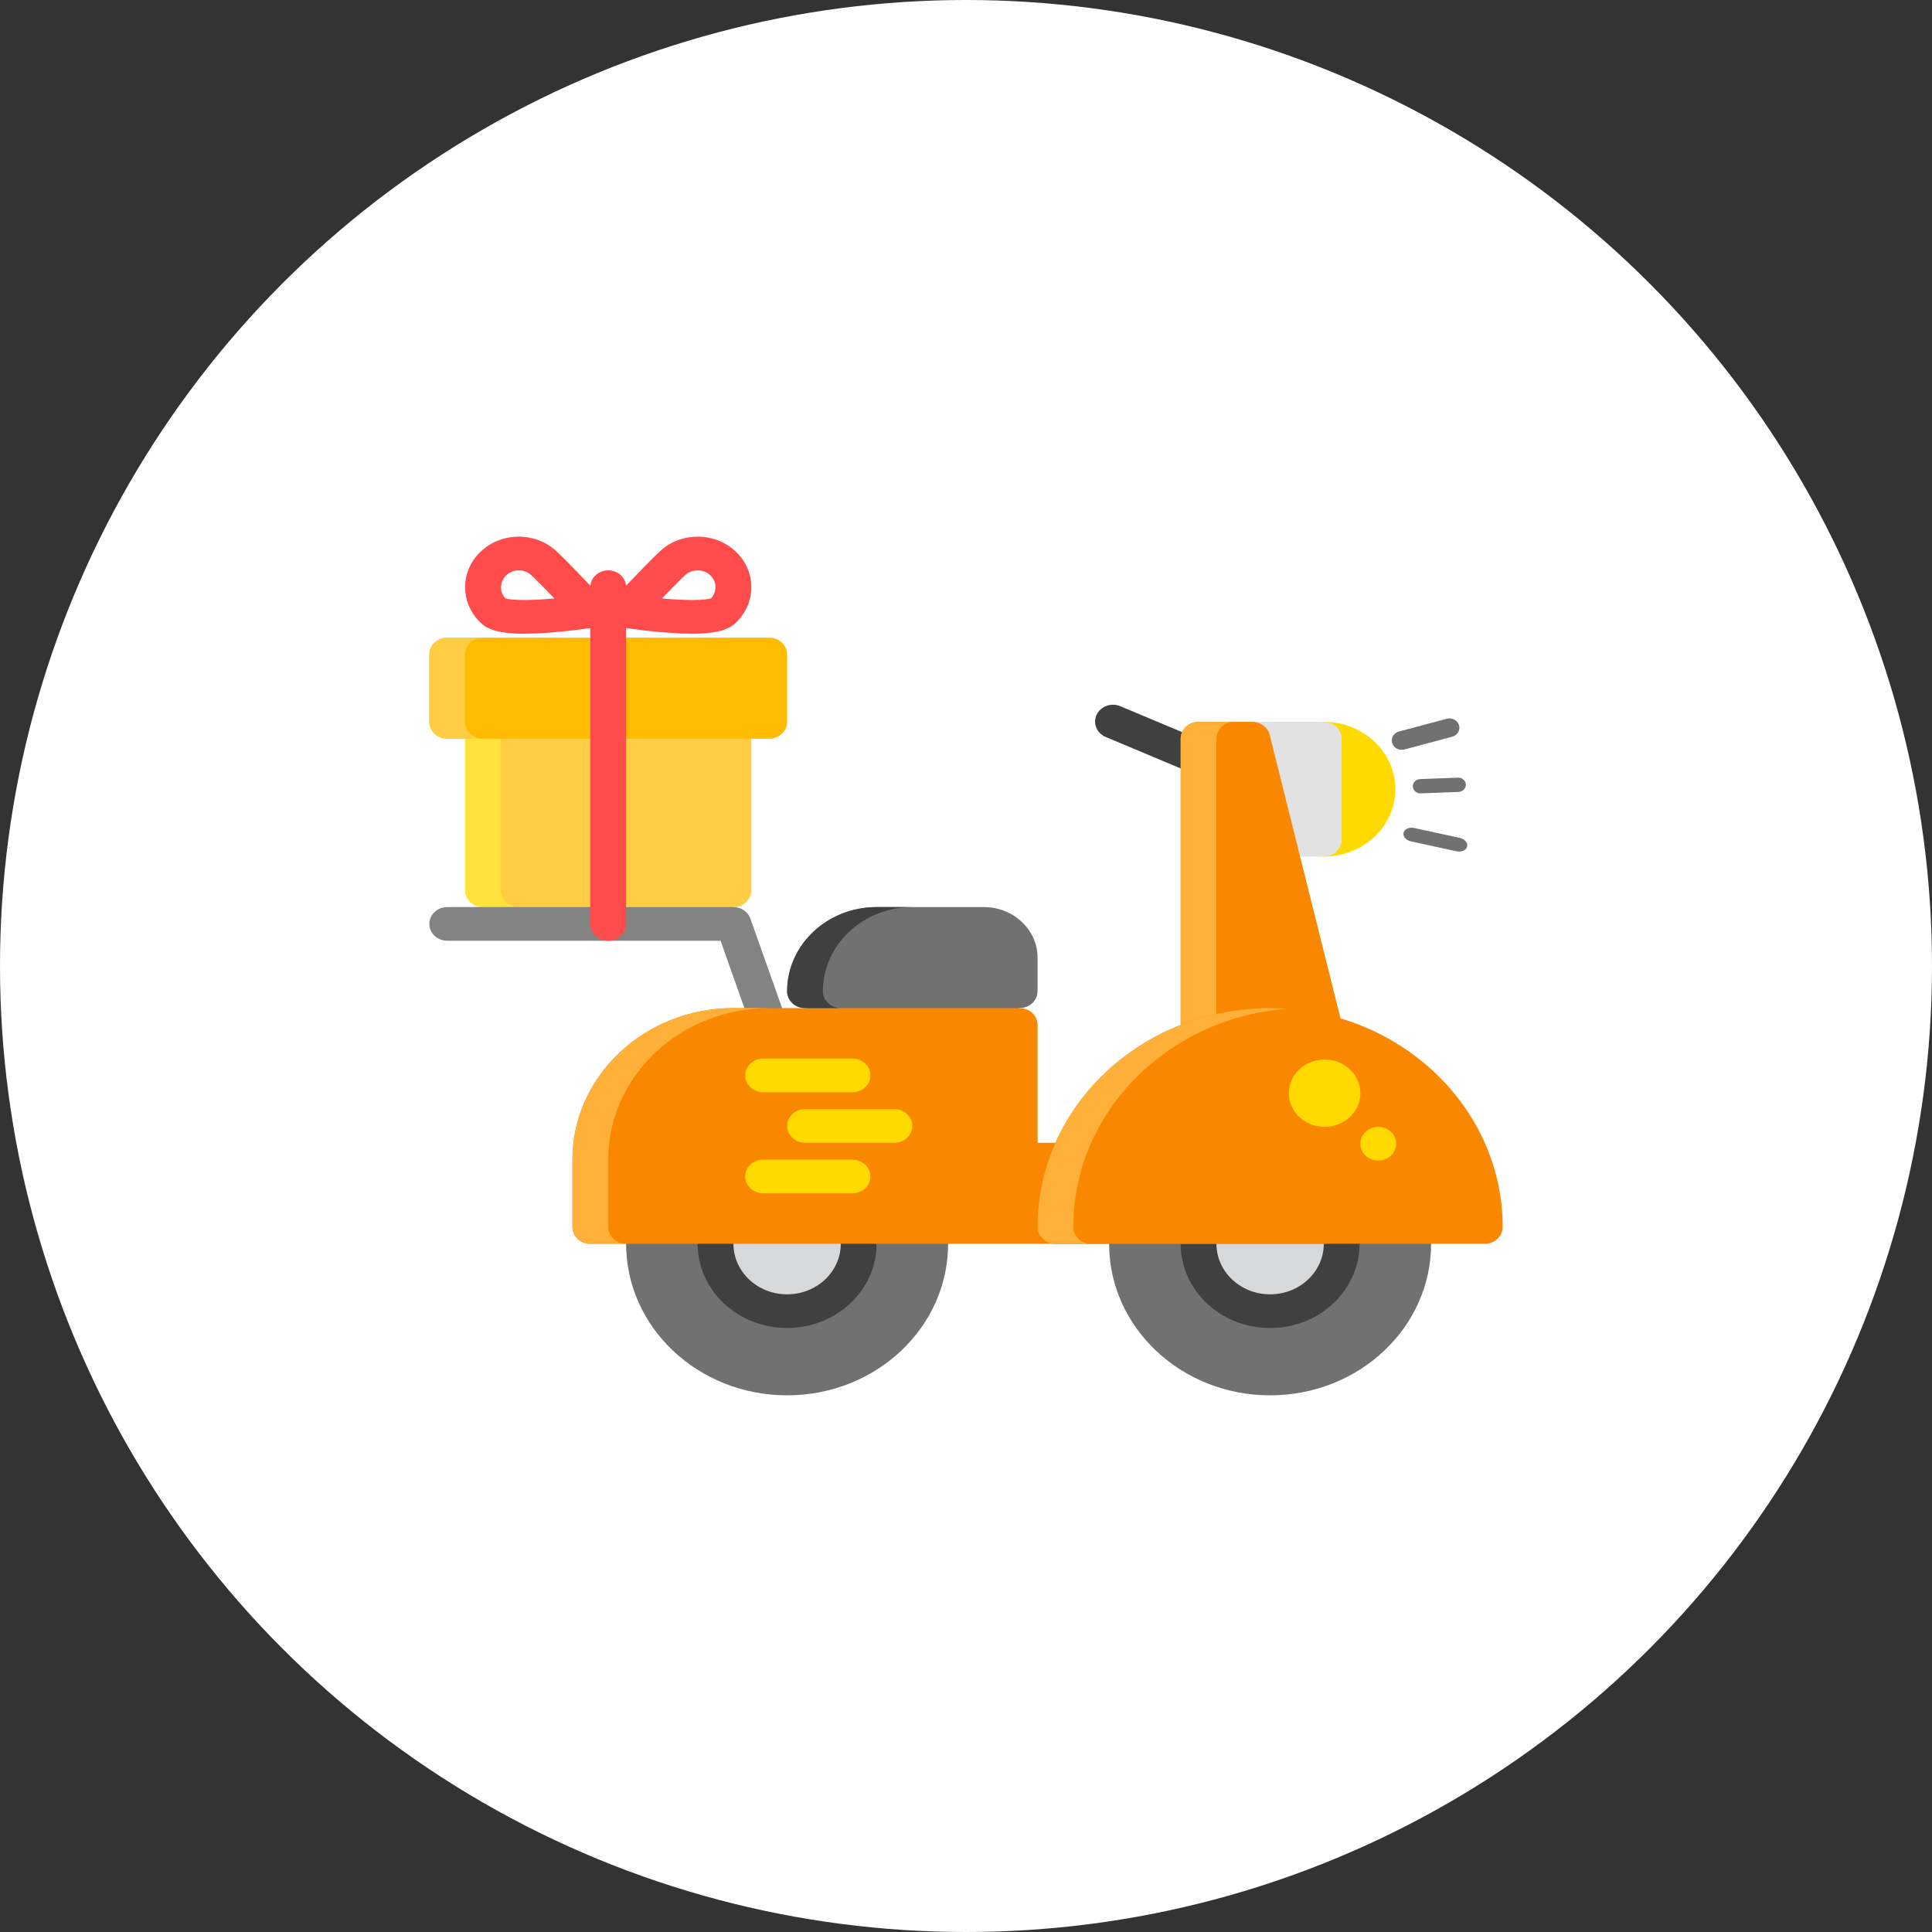<svg width="54" height="54" viewBox="0 0 54 54" fill="none" xmlns="http://www.w3.org/2000/svg">
<rect x="0" y="0" width="54" height="54" fill="#333333" stroke="none"/>
<circle cx="27" cy="27" r="27" fill="white"/>
<path d="M20.5 19.706H13.5C13.224 19.706 13 19.917 13 20.177V24.882C13 25.142 13.224 25.353 13.5 25.353L17 25.824L20.5 25.353C20.776 25.353 21 25.142 21 24.882V20.177C21 19.917 20.776 19.706 20.5 19.706Z" fill="#FFCD44"/>
<path d="M14 24.882V20.177C14 19.917 14.224 19.706 14.5 19.706H13.5C13.224 19.706 13 19.917 13 20.177V24.882C13 25.142 13.224 25.353 13.5 25.353H14.5C14.224 25.353 14 25.142 14 24.882Z" fill="#FFE23C"/>
<path d="M21.5 17.823H12.5C12.224 17.823 12 18.034 12 18.294V20.176C12 20.436 12.224 20.647 12.5 20.647H21.5C21.776 20.647 22 20.436 22 20.176V18.294C22 18.034 21.776 17.823 21.5 17.823Z" fill="#FFBB00"/>
<path d="M13 20.177V18.294C13 18.034 13.224 17.823 13.5 17.823H12.5C12.224 17.823 12 18.034 12 18.294V20.176C12 20.436 12.224 20.647 12.5 20.647H13.5C13.224 20.647 13 20.436 13 20.177Z" fill="#FFCD44"/>
<path d="M21.5 29.118C21.291 29.118 21.096 28.993 21.026 28.796L20.14 26.294H12.5C12.224 26.294 12 26.083 12 25.824C12 25.564 12.224 25.353 12.5 25.353H20.5C20.715 25.353 20.906 25.483 20.974 25.675L21.974 28.498C22.062 28.745 21.92 29.011 21.658 29.094C21.606 29.11 21.552 29.118 21.5 29.118Z" fill="#838383"/>
<path d="M20.561 15.414C20.277 15.147 19.901 15 19.5 15C19.099 15 18.723 15.147 18.439 15.414C18.439 15.414 18.439 15.414 18.439 15.414C18.203 15.636 17.797 16.057 17.498 16.371C17.476 16.131 17.262 15.941 17 15.941C16.738 15.941 16.524 16.131 16.502 16.372C16.203 16.058 15.797 15.636 15.561 15.414C15.561 15.414 15.561 15.414 15.561 15.414C15.277 15.147 14.901 15 14.5 15C14.099 15 13.723 15.147 13.439 15.414C13.156 15.68 13 16.035 13 16.412C13 16.789 13.156 17.143 13.439 17.41C13.609 17.57 13.885 17.712 14.664 17.712C14.854 17.712 15.075 17.703 15.332 17.684C15.842 17.647 16.314 17.581 16.5 17.554V25.823C16.5 26.083 16.724 26.294 17 26.294C17.276 26.294 17.5 26.083 17.5 25.823V17.554C17.686 17.581 18.158 17.647 18.668 17.684C18.925 17.703 19.145 17.712 19.336 17.712C20.115 17.712 20.391 17.57 20.561 17.41C20.844 17.143 21 16.789 21 16.412C21 16.035 20.844 15.68 20.561 15.414ZM14.124 16.722C13.845 16.424 14.079 15.941 14.5 15.941C14.633 15.941 14.759 15.99 14.853 16.079H14.854C15.011 16.228 15.261 16.482 15.497 16.727C14.853 16.785 14.303 16.787 14.124 16.722ZM19.876 16.722C19.697 16.787 19.147 16.785 18.503 16.727C18.739 16.482 18.988 16.228 19.146 16.079H19.146C19.334 15.903 19.645 15.897 19.839 16.066C20.035 16.237 20.053 16.532 19.876 16.722Z" fill="#FF4B4B"/>
<path d="M22 39C24.485 39 26.5 37.104 26.5 34.765C26.5 32.426 24.485 30.529 22 30.529C19.515 30.529 17.5 32.426 17.5 34.765C17.5 37.104 19.515 39 22 39Z" fill="#717171"/>
<path d="M22 37.118C23.381 37.118 24.5 36.064 24.5 34.765C24.5 33.465 23.381 32.412 22 32.412C20.619 32.412 19.5 33.465 19.5 34.765C19.5 36.064 20.619 37.118 22 37.118Z" fill="#404040"/>
<path d="M22 36.177C22.828 36.177 23.5 35.544 23.5 34.765C23.5 33.985 22.828 33.353 22 33.353C21.172 33.353 20.5 33.985 20.5 34.765C20.5 35.544 21.172 36.177 22 36.177Z" fill="#D7D8D9"/>
<path d="M35.5 39C37.985 39 40 37.104 40 34.765C40 32.426 37.985 30.529 35.5 30.529C33.015 30.529 31 32.426 31 34.765C31 37.104 33.015 39 35.5 39Z" fill="#717171"/>
<path d="M35.5 37.118C36.881 37.118 38 36.064 38 34.765C38 33.465 36.881 32.412 35.5 32.412C34.119 32.412 33 33.465 33 34.765C33 36.064 34.119 37.118 35.5 37.118Z" fill="#404040"/>
<path d="M35.5 36.177C36.328 36.177 37 35.544 37 34.765C37 33.985 36.328 33.353 35.5 33.353C34.672 33.353 34 33.985 34 34.765C34 35.544 34.672 36.177 35.5 36.177Z" fill="#D7D8D9"/>
<path d="M33.188 21.557L30.904 20.598C30.652 20.492 30.539 20.214 30.652 19.976C30.764 19.739 31.06 19.632 31.312 19.738L33.596 20.697C33.848 20.803 33.961 21.081 33.849 21.319C33.736 21.557 33.44 21.663 33.188 21.557Z" fill="#404040"/>
<path d="M40.589 20.592L39.254 20.948C39.107 20.988 38.953 20.907 38.912 20.768C38.87 20.629 38.955 20.485 39.103 20.445L40.437 20.09C40.585 20.05 40.738 20.131 40.78 20.27C40.822 20.409 40.736 20.553 40.589 20.592Z" fill="#717171"/>
<path d="M40.767 22.135L39.709 22.175C39.592 22.179 39.494 22.093 39.489 21.983C39.484 21.873 39.575 21.78 39.692 21.776L40.75 21.736C40.867 21.732 40.966 21.817 40.971 21.927C40.975 22.038 40.884 22.13 40.767 22.135Z" fill="#717171"/>
<path d="M40.707 23.793L39.438 23.517C39.298 23.487 39.205 23.378 39.23 23.275C39.255 23.171 39.39 23.112 39.53 23.143L40.799 23.419C40.939 23.449 41.032 23.558 41.007 23.661C40.982 23.765 40.847 23.824 40.707 23.793Z" fill="#717171"/>
<path d="M37 23.941C38.105 23.941 39 23.098 39 22.059C39 21.019 38.105 20.176 37 20.176C35.895 20.176 35 21.019 35 22.059C35 23.098 35.895 23.941 37 23.941Z" fill="#FFD900"/>
<path d="M37 20.176H35C34.724 20.176 34.5 20.387 34.5 20.647V23.471C34.5 23.73 34.724 23.941 35 23.941H37C37.276 23.941 37.5 23.73 37.5 23.471V20.647C37.5 20.387 37.276 20.176 37 20.176Z" fill="#E2E2E2"/>
<path d="M27.5 25.353H24.5C23.122 25.353 22 26.408 22 27.706C22 27.966 22.224 28.176 22.5 28.176L26 28.647L28.5 28.176C28.776 28.176 29 27.966 29 27.706V26.765C29 25.986 28.327 25.353 27.5 25.353Z" fill="#717171"/>
<path d="M37.487 28.539L35.487 20.539C35.434 20.327 35.232 20.176 35 20.176H33.5C33.224 20.176 33 20.387 33 20.647V31.941H29V28.647C29 28.387 28.776 28.176 28.5 28.176H20.5C18.019 28.176 16 30.076 16 32.412V34.294C16 34.554 16.224 34.765 16.5 34.765H37C37.276 34.765 37.5 34.554 37.5 34.294V28.647C37.5 28.611 37.495 28.575 37.487 28.539Z" fill="#FA8700"/>
<path d="M34 20.647C34 20.387 34.224 20.176 34.5 20.176H33.5C33.224 20.176 33 20.387 33 20.647V31.941H34V20.647Z" fill="#FFB039"/>
<path d="M17 34.294V32.412C17 30.076 19.019 28.177 21.5 28.177H20.5C18.019 28.177 16 30.076 16 32.412V34.294C16 34.554 16.224 34.765 16.5 34.765H17.5C17.224 34.765 17 34.554 17 34.294Z" fill="#FFB039"/>
<path d="M23 27.706C23 26.409 24.122 25.353 25.5 25.353H24.5C23.122 25.353 22 26.408 22 27.706C22 27.966 22.224 28.176 22.5 28.176H23.5C23.224 28.176 23 27.966 23 27.706Z" fill="#404040"/>
<path d="M23.828 30.529H21.328C21.052 30.529 20.828 30.319 20.828 30.059C20.828 29.799 21.052 29.588 21.328 29.588H23.828C24.104 29.588 24.328 29.799 24.328 30.059C24.328 30.319 24.104 30.529 23.828 30.529Z" fill="#FFD900"/>
<path d="M25 31.941H22.5C22.224 31.941 22 31.73 22 31.471C22 31.211 22.224 31 22.5 31H25C25.276 31 25.5 31.211 25.5 31.471C25.5 31.73 25.276 31.941 25 31.941Z" fill="#FFD900"/>
<path d="M23.828 33.353H21.328C21.052 33.353 20.828 33.142 20.828 32.882C20.828 32.622 21.052 32.412 21.328 32.412H23.828C24.104 32.412 24.328 32.622 24.328 32.882C24.328 33.142 24.104 33.353 23.828 33.353Z" fill="#FFD900"/>
<path d="M35.5 28.177C31.916 28.177 29 30.921 29 34.294C29 34.554 29.224 34.765 29.5 34.765H41.5C41.776 34.765 42 34.554 42 34.294C42 30.921 39.084 28.177 35.5 28.177Z" fill="#FA8700"/>
<path d="M30 34.294C30 31.079 32.649 28.436 36 28.194C35.835 28.183 35.668 28.177 35.5 28.177C31.916 28.177 29 30.921 29 34.294C29 34.554 29.224 34.765 29.5 34.765H30.5C30.224 34.765 30 34.554 30 34.294Z" fill="#FFB039"/>
<path d="M37.023 31.496C37.576 31.496 38.023 31.075 38.023 30.555C38.023 30.035 37.576 29.614 37.023 29.614C36.471 29.614 36.023 30.035 36.023 30.555C36.023 31.075 36.471 31.496 37.023 31.496Z" fill="#FFD900"/>
<path d="M38.523 32.438C38.8 32.438 39.023 32.227 39.023 31.967C39.023 31.707 38.8 31.496 38.523 31.496C38.247 31.496 38.023 31.707 38.023 31.967C38.023 32.227 38.247 32.438 38.523 32.438Z" fill="#FFD900"/>
</svg>
